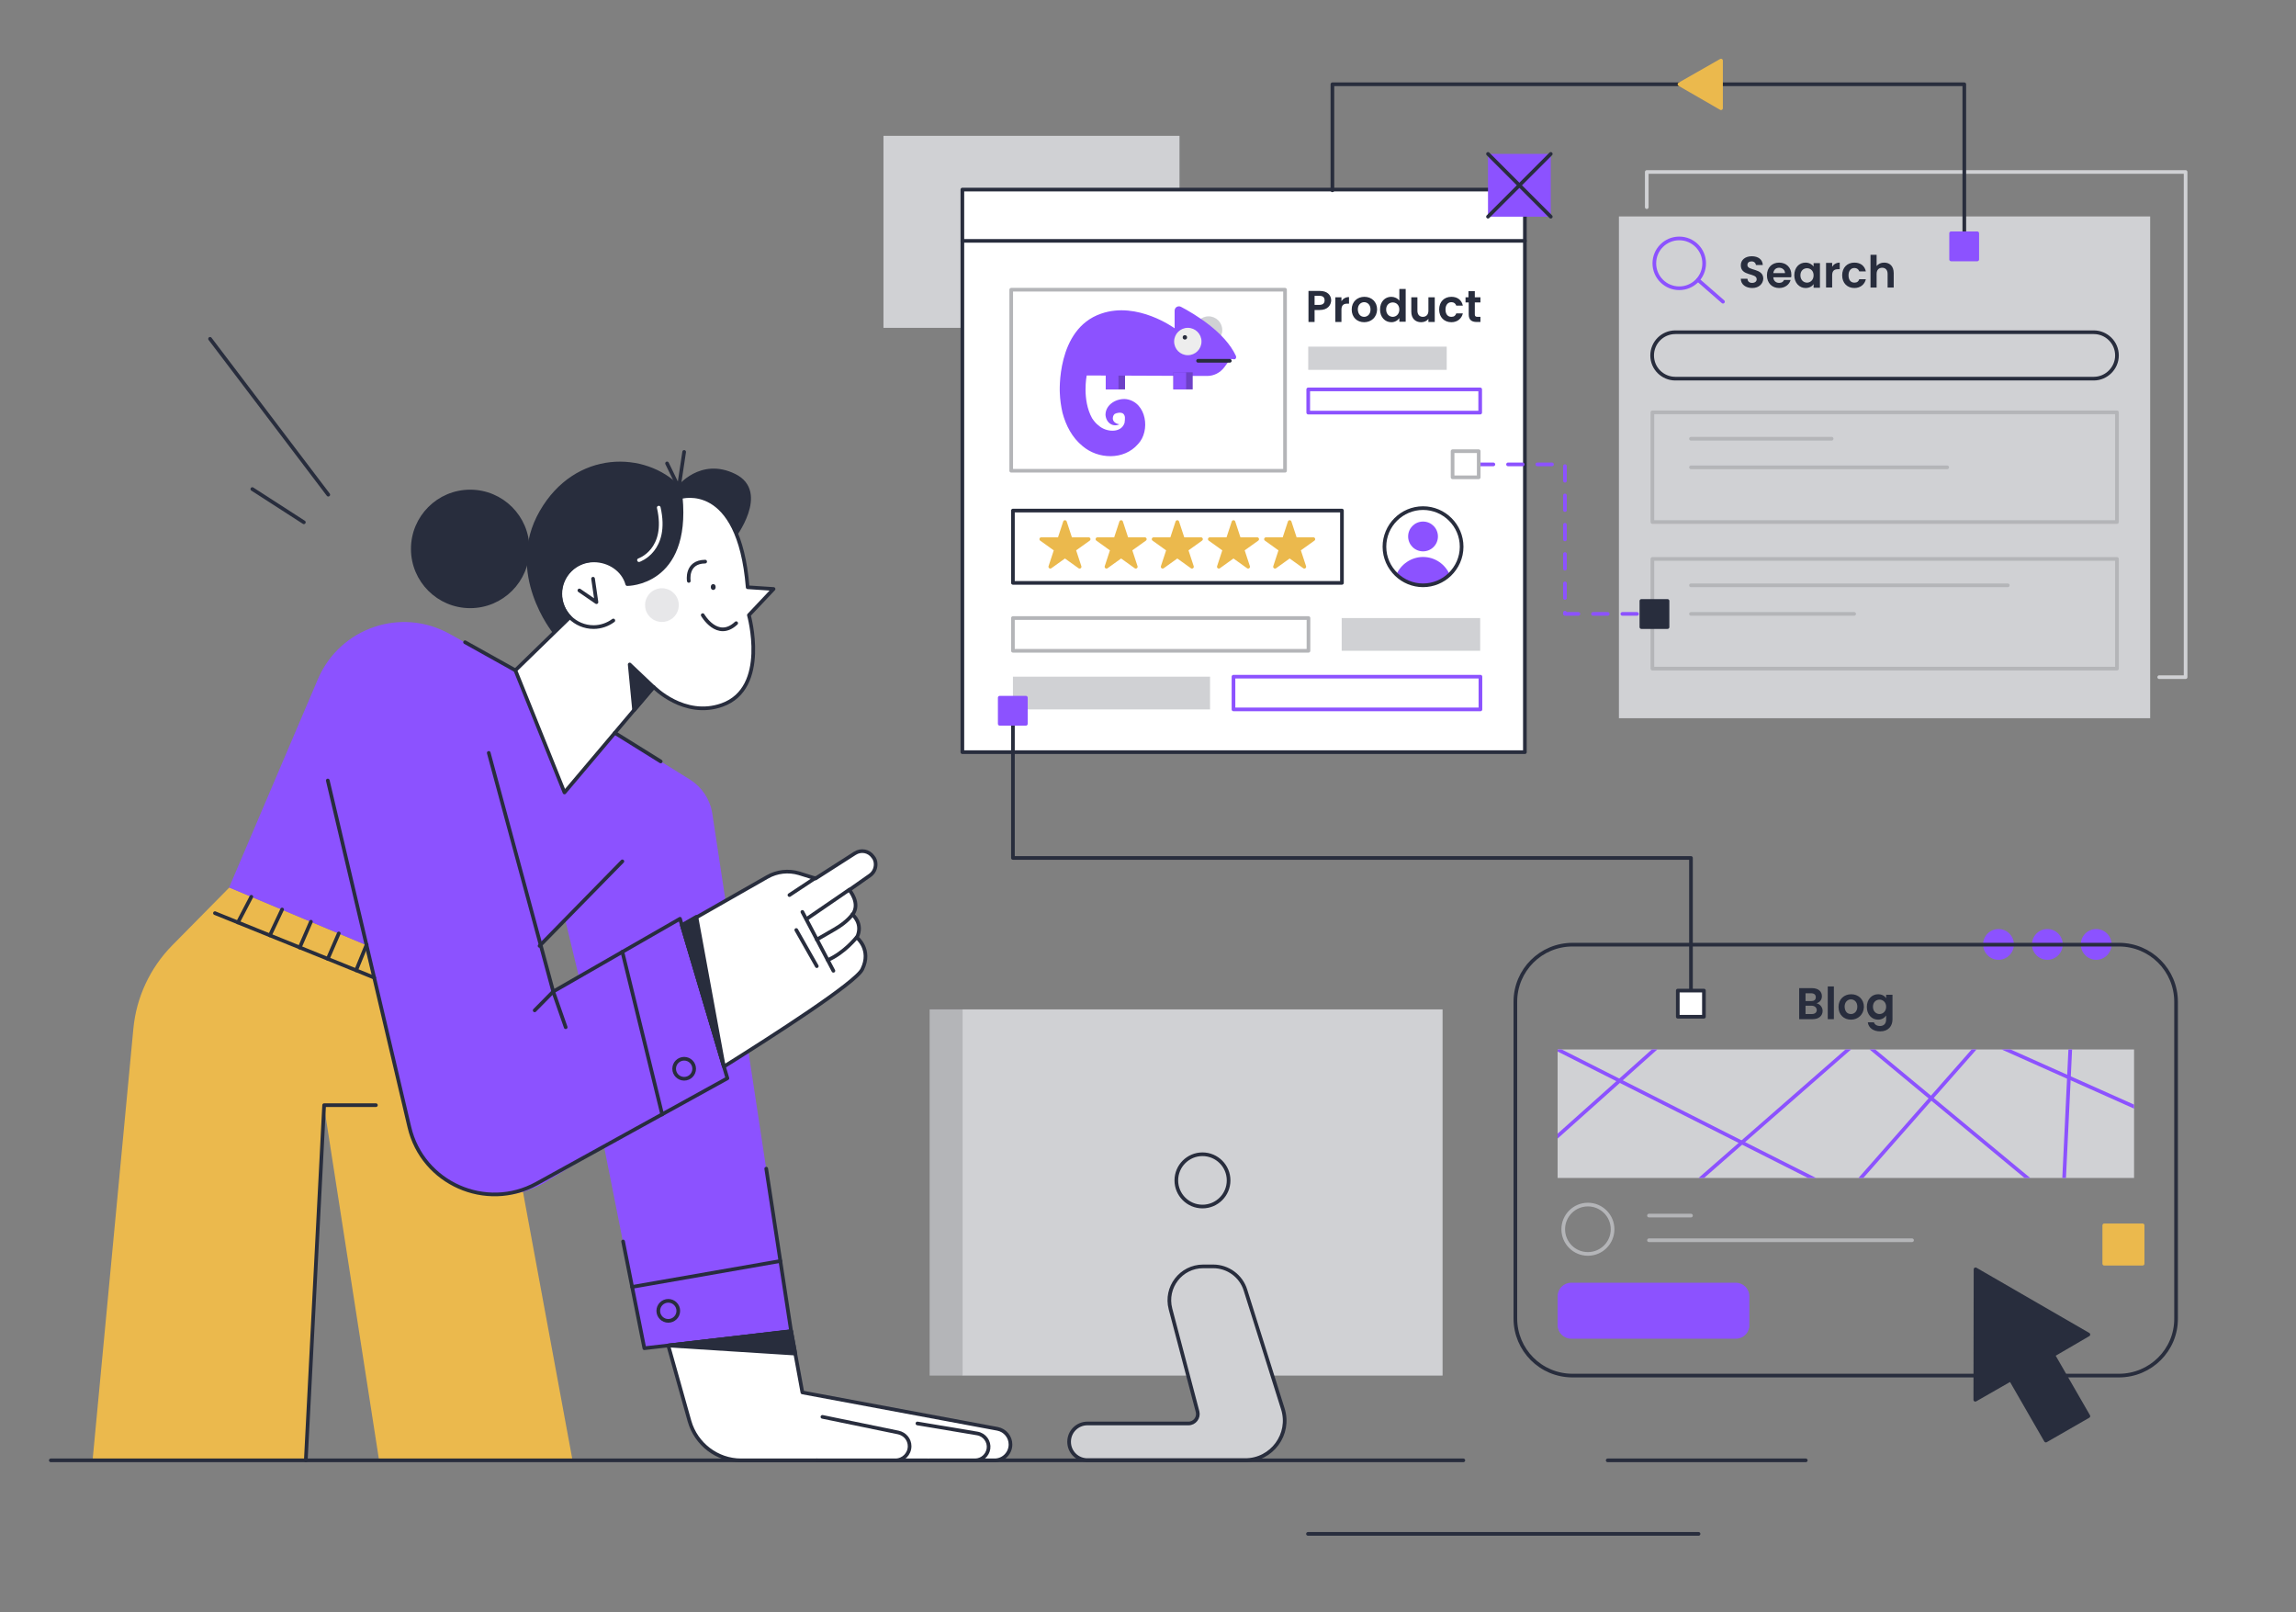<?xml version="1.0" encoding="utf-8"?>
<!-- Generator: Adobe Illustrator 26.0.2, SVG Export Plug-In . SVG Version: 6.00 Build 0)  -->
<svg version="1.1" id="Layer_1" xmlns="http://www.w3.org/2000/svg" xmlns:xlink="http://www.w3.org/1999/xlink" x="0px" y="0px"
	 viewBox="0 0 940 660" style="enable-background:new 0 0 940 660;" xml:space="preserve">
<rect x="0" y="0" width="940" height="660" fill="#808080" stroke="none"/>
<style type="text/css">
	.st0{fill:#EBB94D;}
	.st1{fill:none;stroke:#282D3D;stroke-width:1.5;stroke-linecap:round;stroke-linejoin:round;stroke-miterlimit:10;}
	.st2{fill:#8C52FF;}
	.st3{fill:#282D3D;stroke:#282D3D;stroke-width:1.5;stroke-linecap:round;stroke-linejoin:round;stroke-miterlimit:10;}
	.st4{fill:#FFFFFF;stroke:#282D3D;stroke-width:1.5;stroke-linecap:round;stroke-linejoin:round;stroke-miterlimit:10;}
	.st5{fill:#282D3D;}
	.st6{opacity:0.5;fill:#D0D1D4;}
	.st7{fill:none;stroke:#FFFFFF;stroke-width:1.5;stroke-linecap:round;stroke-linejoin:round;stroke-miterlimit:10;}
	.st8{fill:#D0D1D4;}
	.st9{fill:none;stroke:#D0D1D4;stroke-width:1.5;stroke-linecap:round;stroke-linejoin:round;stroke-miterlimit:10;}
	.st10{fill:none;stroke:#B4B5B8;stroke-width:1.5;stroke-linecap:round;stroke-linejoin:round;stroke-miterlimit:10;}
	.st11{clip-path:url(#SVGID_00000059305401650680802040000015455945930106035386_);}
	.st12{fill:none;stroke:#8C52FF;stroke-width:1.5;stroke-linecap:round;stroke-linejoin:round;stroke-miterlimit:10;}
	.st13{fill:#EBB94D;stroke:#EBB94D;stroke-width:1.5;stroke-linecap:round;stroke-linejoin:round;stroke-miterlimit:10;}
	
		.st14{fill:none;stroke:#8C52FF;stroke-width:1.5;stroke-linecap:round;stroke-linejoin:round;stroke-miterlimit:10;stroke-dasharray:6;}
	.st15{fill:#8C52FF;stroke:#8C52FF;stroke-width:1.5;stroke-linecap:round;stroke-linejoin:round;stroke-miterlimit:10;}
	.st16{fill:#B4B5B8;}
	.st17{fill:#D0D1D4;stroke:#282D3D;stroke-width:1.5;stroke-linecap:round;stroke-linejoin:round;stroke-miterlimit:10;}
	.st18{fill:#6D40C7;}
	.st19{fill:#EDEDED;}
	.st20{fill:#FFFFFF;stroke:#B4B5B8;stroke-width:1.5;stroke-linecap:round;stroke-linejoin:round;stroke-miterlimit:10;}
</style>
<g>
	<path class="st0" d="M93.9,363.3l-23.5,23.8c-9,9.2-14.6,21.2-15.8,34L37.9,597.8h87.2l7.5-145.4l22.6,145.4h79.2l-37.1-201
		l-48-10.2L93.9,363.3z"/>
	<line class="st1" x1="86" y1="138.7" x2="134.4" y2="202.5"/>
	<line class="st1" x1="103.3" y1="200.2" x2="124.4" y2="213.8"/>
	<path class="st2" d="M291.6,332.9c-0.9-5.7-4.2-10.6-9-13.7L251.7,300l-20.6,24.5l-20.1-50l-26.9-15c-19.9-11.1-44.9-2.5-53.9,18.4
		l-36.4,85.4l55.5,23.3l18.1,73.9c6,24.5,33.8,36.3,55.6,23.6l24.3-14.8l16.4,82.6l60.1-6.9L291.6,332.9z M226.5,405.9l-5.6-18.7
		l10.4-11.1l5.7,23.7L226.5,405.9z"/>
	<line class="st1" x1="20.8" y1="597.8" x2="599.1" y2="597.8"/>
	<polyline class="st1" points="125.2,597.8 132.7,452.4 153.9,452.4 	"/>
	<path class="st1" d="M200.1,308.2l26.4,97.7l51.9-29.8l19.4,65.3l-78.1,43.1c-20.7,11.4-46.7-0.1-52.1-23.1l-33.4-141.9"/>
	<polyline class="st1" points="218.9,413.6 226.5,405.9 231.6,420.5 	"/>
	<line class="st1" x1="220.9" y1="387.2" x2="254.8" y2="352.6"/>
	<line class="st1" x1="254.8" y1="389.6" x2="271.1" y2="456.2"/>
	<circle class="st1" cx="280.1" cy="437.5" r="4.1"/>
	<circle class="st1" cx="273.6" cy="536.6" r="4.1"/>
	<polyline class="st1" points="255.1,508.2 263.8,551.9 323.9,545 313.7,478.4 	"/>
	<line class="st1" x1="258.8" y1="526.8" x2="319.5" y2="516.2"/>
	<line class="st1" x1="88" y1="373.8" x2="153.2" y2="400.2"/>
	<line class="st1" x1="97.4" y1="377.6" x2="102.9" y2="367.1"/>
	<line class="st1" x1="110.5" y1="382.9" x2="115.5" y2="372.3"/>
	<line class="st1" x1="122.7" y1="387.9" x2="127.3" y2="377.3"/>
	<line class="st1" x1="134.2" y1="392.5" x2="138.7" y2="382.1"/>
	<line class="st1" x1="145.8" y1="397.2" x2="150.1" y2="386.7"/>
	<path class="st3" d="M277.9,199.6c0,0,9-11.7,22.8-4.9c13.8,6.8-0.5,25.4-0.5,25.4l-61.6,48.8L227,258.7c0,0-19.7-24.2-5.4-49.1
		S264.2,185.4,277.9,199.6z"/>
	<path class="st4" d="M316.7,241.1l-10.6-0.7c-3.6-44.2-27.4-36.9-27.4-36.9c3.4,35.8-21.9,35.6-21.9,35.6l0,0
		c-1.6-5.8-7.4-9.7-13.7-9.7c-7.5,0-13.7,6.1-13.7,13.7c0,3.7,1.5,7.1,3.9,9.6l0,0L211,274.4l20.1,50l36.5-43.2
		c0,0,12.5,12.9,28,7.4c19.4-6.9,11-36.8,11-36.8L316.7,241.1z"/>
	<path class="st1" d="M251.1,254c-2.3,1.7-5.1,2.7-8.1,2.7c-7.5,0-13.7-6.1-13.7-13.7c0-7.5,6.1-13.7,13.7-13.7"/>
	<polygon class="st3" points="267.6,281.3 257.8,272 259.6,290.7 	"/>
	<polyline class="st1" points="242.8,236.9 244.2,246.5 237.2,241.7 	"/>
	<path class="st1" d="M282,237.8c0,0-1.3-7.8,6.7-7.9"/>
	<path class="st1" d="M287.7,251.8c0,0,6,10.5,13.7,3.3"/>
	<ellipse class="st5" cx="292" cy="240.3" rx="1" ry="1.2"/>
	<circle class="st6" cx="271" cy="247.7" r="6.9"/>
	<polyline class="st1" points="273.1,189.7 277.9,199.6 280.1,185 	"/>
	<circle class="st3" cx="192.5" cy="224.7" r="23.5"/>
	<path class="st7" d="M261.6,229.3c0,0,12.1-4,8.1-21.5"/>
	<line class="st1" x1="190.4" y1="262.9" x2="211" y2="274.4"/>
	<line class="st1" x1="251.7" y1="300" x2="270.5" y2="311.7"/>
	<path class="st4" d="M273.6,550.8l8.7,31c2.7,9.4,11.3,16,21.1,16h103.8c3.6,0,6.5-2.9,6.5-6.5l0,0c0-3.1-2.2-5.8-5.3-6.4
		l-79.9-14.9l-4.6-25.1L273.6,550.8z"/>
	<path class="st4" d="M336.7,580l31.1,6.4c2.7,0.6,4.6,2.9,4.6,5.6l0,0c0,3.2-2.6,5.8-5.8,5.8h-32.2"/>
	<path class="st4" d="M375.6,582.7l24.5,4.1c3,0.5,5,3.3,4.6,6.2l0,0c-0.4,2.7-2.7,4.8-5.5,4.8h-18.9"/>
	<polygon class="st3" points="273.6,550.8 325.6,554.1 323.9,545 	"/>
	<path class="st4" d="M358.5,353.8c0,1.8-0.8,3.5-2.4,4.6l-8.4,5.9c0,0,4.8,5.5,1.3,10.1c0,0,4.6,3.6,1.8,9.4c0,0,6.2,4.9,2.2,13
		c-2.7,5.5-36,26.9-56.6,39.8l-17.2-57.7l34.9-19.9c4-2.3,8.7-2.8,13.1-1.5l6.7,2.1l16.1-10.3c2.5-1.6,5.7-1,7.4,1.4
		C358.1,351.5,358.5,352.6,358.5,353.8z"/>
	<line class="st4" x1="323.2" y1="366.4" x2="333.8" y2="359.4"/>
	<line class="st4" x1="330.2" y1="376.2" x2="347.7" y2="364.2"/>
	<path class="st4" d="M349,374.3c0,0-1.9,3-7.3,6.1c-5.3,3.1-7.3,4.2-7.3,4.2"/>
	<path class="st4" d="M350.7,383.7c0,0-4.9,6.3-11.8,9.3"/>
	<line class="st4" x1="328.5" y1="373.3" x2="341.2" y2="397.4"/>
	<line class="st4" x1="326" y1="380.7" x2="334.4" y2="395.5"/>
	<polygon class="st3" points="296.3,436.4 285.1,375.3 279.2,378.7 	"/>
	<rect x="361.7" y="55.6" class="st8" width="121.2" height="78.6"/>
	<rect x="394" y="77.6" class="st4" width="230.3" height="230.3"/>
	<line class="st1" x1="658.2" y1="597.8" x2="739.3" y2="597.8"/>
	<line class="st1" x1="535.5" y1="627.9" x2="695.4" y2="627.9"/>
	<circle class="st2" cx="818.2" cy="386.6" r="6.3"/>
	<circle class="st2" cx="838.2" cy="386.6" r="6.3"/>
	<circle class="st2" cx="858.2" cy="386.6" r="6.3"/>
	<path class="st1" d="M867.5,563.1H643.8c-13,0-23.4-10.5-23.4-23.4V410.1c0-13,10.5-23.4,23.4-23.4h223.7c13,0,23.4,10.5,23.4,23.4
		v129.6C891,552.6,880.5,563.1,867.5,563.1z"/>
	<rect x="662.8" y="88.6" class="st8" width="217.5" height="205.4"/>
	<polyline class="st9" points="674.2,84.8 674.2,70.4 894.8,70.4 894.8,277.2 884,277.2 	"/>
	<line class="st4" x1="394" y1="98.6" x2="624.3" y2="98.6"/>
	<rect x="609.2" y="63" class="st2" width="25.7" height="25.7"/>
	<line class="st4" x1="609.2" y1="63" x2="634.9" y2="88.7"/>
	<line class="st4" x1="609.2" y1="88.7" x2="634.9" y2="63"/>
	<path class="st1" d="M857.2,155H685.9c-5.2,0-9.5-4.2-9.5-9.5v0c0-5.2,4.2-9.5,9.5-9.5h171.3c5.2,0,9.5,4.2,9.5,9.5v0
		C866.7,150.7,862.4,155,857.2,155z"/>
	<rect x="676.5" y="168.8" class="st10" width="190.2" height="44.9"/>
	<rect x="676.5" y="228.8" class="st10" width="190.2" height="44.9"/>
	<rect x="637.7" y="429.6" class="st8" width="236" height="52.6"/>
	<g>
		<defs>
			<rect id="SVGID_1_" x="637.7" y="429.6" width="236" height="52.6"/>
		</defs>
		<clipPath id="SVGID_00000009559499620280832760000005827823976605228959_">
			<use xlink:href="#SVGID_1_"  style="overflow:visible;"/>
		</clipPath>
		<g style="clip-path:url(#SVGID_00000009559499620280832760000005827823976605228959_);">
			<line class="st12" x1="635.2" y1="467.3" x2="682.1" y2="425.4"/>
			<polyline class="st12" points="637.7,429.6 755.7,489.2 811.9,425.4 880.2,455.9 			"/>
			<polyline class="st12" points="692.3,485.9 761.5,425.4 844.5,494.2 848,420.8 			"/>
		</g>
	</g>
	<line class="st10" x1="692.3" y1="179.6" x2="749.9" y2="179.6"/>
	<line class="st10" x1="692.3" y1="191.3" x2="797.2" y2="191.3"/>
	<line class="st10" x1="692.3" y1="239.6" x2="822" y2="239.6"/>
	<line class="st10" x1="692.3" y1="251.3" x2="759.1" y2="251.3"/>
	<circle class="st12" cx="687.5" cy="107.8" r="10.2"/>
	<line class="st12" x1="695.2" y1="114.6" x2="705.4" y2="123.5"/>
	<path class="st2" d="M710.7,548h-67.5c-3,0-5.5-2.5-5.5-5.5v-11.9c0-3,2.5-5.5,5.5-5.5h67.5c3,0,5.5,2.5,5.5,5.5v11.9
		C716.2,545.6,713.7,548,710.7,548z"/>
	<polygon class="st3" points="855,546.3 808.8,519.6 808.7,573 823.2,564.7 837.6,589.7 855,579.7 840.6,554.7 	"/>
	<circle class="st10" cx="650.1" cy="503.2" r="10.1"/>
	<line class="st10" x1="675.1" y1="497.6" x2="692.3" y2="497.6"/>
	<line class="st10" x1="675.1" y1="507.7" x2="782.8" y2="507.7"/>
	<polyline class="st1" points="692.3,407.4 692.3,351.2 414.7,351.2 414.7,290.9 	"/>
	<rect x="861.5" y="501.6" class="st13" width="15.7" height="15.7"/>
	<rect x="686.9" y="405.5" class="st4" width="10.7" height="10.7"/>
	<polyline class="st1" points="545.5,77.9 545.5,34.5 804.2,34.5 804.2,100.8 	"/>
	<polyline class="st14" points="605.4,190.1 640.7,190.1 640.7,251.3 680.2,251.3 	"/>
	<rect x="672" y="246" class="st3" width="10.7" height="10.7"/>
	<rect x="798.8" y="95.5" class="st15" width="10.7" height="10.7"/>
	<rect x="414.7" y="277" class="st8" width="80.7" height="13.4"/>
	<rect x="505" y="277" class="st12" width="101.1" height="13.4"/>
	<rect x="414.7" y="253" class="st10" width="121" height="13.4"/>
	<rect x="549.3" y="253" class="st8" width="56.7" height="13.4"/>
	<rect x="409.3" y="285.6" class="st15" width="10.7" height="10.7"/>
	<rect x="394" y="413.2" class="st8" width="196.6" height="149.9"/>
	<rect x="380.6" y="413.2" class="st16" width="13.5" height="149.9"/>
	<circle class="st1" cx="492.3" cy="483.2" r="10.7"/>
	<path class="st17" d="M437.7,590.2L437.7,590.2c0-4.2,3.4-7.5,7.5-7.5h41.4c2.5,0,4.3-2.4,3.7-4.8l-11.1-42.1
		c-2.3-8.8,4.3-17.4,13.4-17.4h4.1c6,0,11.4,3.9,13.2,9.7l15.3,48.6c3.3,10.4-4.5,21-15.4,21h-64.4
		C441.1,597.8,437.7,594.4,437.7,590.2z"/>
	<polygon class="st13" points="687.6,34.5 704.6,44.3 704.6,24.8 	"/>
	<rect x="414" y="118.6" class="st10" width="112.1" height="74.1"/>
	<rect x="414.7" y="209" class="st1" width="134.7" height="29.6"/>
	<circle class="st2" cx="582.6" cy="219.6" r="6.1"/>
	<path class="st2" d="M593.5,235.2c-2.8,2.7-6.7,4.4-10.9,4.4s-8.1-1.7-10.9-4.4c1.8-4.2,6.1-7.2,10.9-7.2
		C587.5,228,591.7,231,593.5,235.2z"/>
	<path class="st1" d="M598.4,223.8c0,4.5-1.9,8.5-4.9,11.4c-2.8,2.7-6.7,4.4-10.9,4.4s-8.1-1.7-10.9-4.4c-3-2.9-4.9-6.9-4.9-11.4
		c0-8.7,7.1-15.8,15.8-15.8S598.4,215.1,598.4,223.8z"/>
	<rect x="535.6" y="141.9" class="st8" width="56.7" height="9.5"/>
	<rect x="535.6" y="159.4" class="st12" width="70.4" height="9.5"/>
	<g>
		<path class="st5" d="M717.4,117.9c-2.6,0-4.7-1.4-4.7-3.8h2.7c0.1,1,0.7,1.7,1.9,1.7c1.2,0,1.9-0.6,1.9-1.5c0-2.7-6.5-1.1-6.5-5.7
			c0-2.3,1.9-3.7,4.5-3.7c2.6,0,4.4,1.3,4.5,3.6h-2.8c-0.1-0.8-0.7-1.5-1.8-1.5c-1,0-1.7,0.5-1.7,1.5c0,2.5,6.5,1.1,6.5,5.6
			C721.8,116.1,720.2,117.9,717.4,117.9z"/>
		<path class="st5" d="M728.4,117.9c-2.9,0-5-2-5-5.2c0-3.2,2.1-5.2,5-5.2c2.9,0,5,2,5,5c0,0.3,0,0.7-0.1,1H726
			c0.1,1.5,1.1,2.3,2.4,2.3c1.1,0,1.7-0.5,2-1.2h2.7C732.6,116.4,730.9,117.9,728.4,117.9z M726,111.8h4.8c0-1.3-1.1-2.2-2.4-2.2
			C727.1,109.6,726.2,110.4,726,111.8z"/>
		<path class="st5" d="M739.2,107.5c1.6,0,2.7,0.8,3.3,1.6v-1.4h2.6v10.1h-2.6v-1.5c-0.6,0.9-1.7,1.6-3.3,1.6
			c-2.5,0-4.6-2.1-4.6-5.2C734.6,109.5,736.6,107.5,739.2,107.5z M739.8,109.8c-1.4,0-2.7,1-2.7,2.9c0,1.9,1.3,3,2.7,3
			c1.4,0,2.7-1.1,2.7-3S741.2,109.8,739.8,109.8z"/>
		<path class="st5" d="M750.1,117.7h-2.5v-10.1h2.5v1.6c0.6-1,1.7-1.7,3.1-1.7v2.7h-0.7c-1.5,0-2.4,0.6-2.4,2.5V117.7z"/>
		<path class="st5" d="M759.2,107.5c2.5,0,4.2,1.3,4.7,3.6h-2.7c-0.3-0.9-1-1.4-2-1.4c-1.4,0-2.4,1.1-2.4,3s0.9,3,2.4,3
			c1.1,0,1.7-0.5,2-1.4h2.7c-0.5,2.1-2.2,3.6-4.7,3.6c-2.9,0-5-2-5-5.2S756.3,107.5,759.2,107.5z"/>
		<path class="st5" d="M765.8,104.3h2.5v4.6c0.7-0.9,1.8-1.4,3.1-1.4c2.3,0,3.9,1.5,3.9,4.3v5.9h-2.5v-5.6c0-1.6-0.9-2.5-2.2-2.5
			c-1.4,0-2.3,0.9-2.3,2.5v5.6h-2.5V104.3z"/>
	</g>
	<g>
		<path class="st5" d="M742.1,417.2h-5.5v-12.7h5.2c2.7,0,4.1,1.4,4.1,3.3c0,1.5-0.9,2.5-2.2,2.9c1.4,0.3,2.5,1.6,2.5,3.1
			C746.2,415.8,744.7,417.2,742.1,417.2z M741.5,406.6h-2.3v3.2h2.3c1.2,0,1.9-0.5,1.9-1.6C743.4,407.2,742.7,406.6,741.5,406.6z
			 M741.7,411.7h-2.5v3.4h2.6c1.2,0,2-0.6,2-1.7C743.7,412.4,742.9,411.7,741.7,411.7z"/>
		<path class="st5" d="M748.3,403.8h2.5v13.4h-2.5V403.8z"/>
		<path class="st5" d="M757.8,417.4c-2.9,0-5.1-2-5.1-5.2c0-3.2,2.3-5.2,5.2-5.2s5.2,2,5.2,5.2C763,415.3,760.7,417.4,757.8,417.4z
			 M757.8,415.1c1.3,0,2.6-1,2.6-3c0-2-1.3-3-2.6-3s-2.6,1-2.6,3C755.3,414.2,756.4,415.1,757.8,415.1z"/>
		<path class="st5" d="M768.9,407c1.6,0,2.7,0.7,3.3,1.6v-1.4h2.6v10.1c0,2.7-1.7,4.9-5,4.9c-2.8,0-4.8-1.4-5.1-3.7h2.5
			c0.3,0.9,1.2,1.5,2.5,1.5c1.4,0,2.5-0.8,2.5-2.7v-1.6c-0.6,0.9-1.7,1.7-3.3,1.7c-2.6,0-4.6-2.1-4.6-5.2S766.3,407,768.9,407z
			 M769.5,409.2c-1.4,0-2.7,1-2.7,2.9s1.3,3,2.7,3c1.4,0,2.7-1.1,2.7-3C772.2,410.3,770.9,409.2,769.5,409.2z"/>
	</g>
	<g>
		<path class="st5" d="M540.3,126.9h-2.1v4.9h-2.5v-12.7h4.7c3,0,4.6,1.7,4.6,3.9C544.9,124.9,543.6,126.9,540.3,126.9z
			 M540.2,124.8c1.4,0,2.1-0.7,2.1-1.8c0-1.2-0.6-1.9-2.1-1.9h-2v3.7H540.2z"/>
		<path class="st5" d="M549.2,131.8h-2.5v-10.1h2.5v1.6c0.6-1,1.7-1.7,3.1-1.7v2.7h-0.7c-1.5,0-2.4,0.6-2.4,2.5V131.8z"/>
		<path class="st5" d="M558.5,131.9c-2.9,0-5.1-2-5.1-5.2c0-3.2,2.3-5.2,5.2-5.2s5.2,2,5.2,5.2C563.7,129.9,561.4,131.9,558.5,131.9
			z M558.5,129.7c1.3,0,2.6-1,2.6-3c0-2-1.3-3-2.6-3s-2.6,1-2.6,3C556,128.7,557.1,129.7,558.5,129.7z"/>
		<path class="st5" d="M569.6,121.5c1.3,0,2.6,0.6,3.3,1.6v-4.8h2.6v13.4h-2.6v-1.5c-0.6,0.9-1.7,1.7-3.3,1.7
			c-2.6,0-4.6-2.1-4.6-5.2C565,123.5,567,121.5,569.6,121.5z M570.2,123.8c-1.4,0-2.7,1-2.7,2.9c0,1.9,1.3,3,2.7,3
			c1.4,0,2.7-1.1,2.7-3S571.6,123.8,570.2,123.8z"/>
		<path class="st5" d="M587.4,131.8h-2.6v-1.3c-0.6,0.9-1.7,1.4-3,1.4c-2.3,0-4-1.5-4-4.3v-5.9h2.5v5.5c0,1.6,0.9,2.5,2.2,2.5
			c1.4,0,2.3-0.9,2.3-2.5v-5.5h2.6V131.8z"/>
		<path class="st5" d="M594.2,121.5c2.5,0,4.2,1.3,4.7,3.6h-2.7c-0.3-0.9-1-1.4-2-1.4c-1.4,0-2.4,1.1-2.4,3s0.9,3,2.4,3
			c1.1,0,1.7-0.5,2-1.4h2.7c-0.5,2.1-2.2,3.6-4.7,3.6c-2.9,0-5-2-5-5.2S591.3,121.5,594.2,121.5z"/>
		<path class="st5" d="M601.2,123.8h-1.2v-2.1h1.2v-2.5h2.6v2.5h2.3v2.1h-2.3v4.9c0,0.7,0.3,1,1.1,1h1.2v2.1h-1.6
			c-1.9,0-3.2-0.8-3.2-3.1V123.8z"/>
	</g>
	<polygon class="st13" points="482,213.7 484.3,220.7 491.7,220.7 485.7,225 488,232 482,227.7 476,232 478.3,225 472.3,220.7 
		479.7,220.7 	"/>
	<polygon class="st13" points="436,213.7 433.7,220.7 426.3,220.7 432.3,225 430,232 436,227.7 442,232 439.7,225 445.7,220.7 
		438.3,220.7 	"/>
	<polygon class="st13" points="459,213.7 461.3,220.7 468.7,220.7 462.7,225 465,232 459,227.7 453,232 455.3,225 449.3,220.7 
		456.7,220.7 	"/>
	<polygon class="st13" points="528,213.7 530.3,220.7 537.7,220.7 531.7,225 534,232 528,227.7 522,232 524.3,225 518.3,220.7 
		525.7,220.7 	"/>
	<polygon class="st13" points="505,213.7 502.7,220.7 495.3,220.7 501.3,225 499,232 505,227.7 511,232 508.7,225 514.7,220.7 
		507.3,220.7 	"/>
	<g>
		<circle class="st8" cx="494.8" cy="135.1" r="5.6"/>
		<rect x="452.7" y="152.4" class="st18" width="7.9" height="7"/>
		<path class="st2" d="M506,145.7c-4.5-9.8-17-17.2-22.5-20.1c-1.2-0.6-2.6,0.2-2.6,1.6v7.2c0,0-15.2-11.2-30.1-6
			c-18.5,6.3-16.9,32.5-16.9,32.5s0,0,0,0c0.1,2.7,0.5,5.5,1.1,8.1c1.4,5.2,3.9,10.1,8.2,13.6c6.3,5.4,16.9,5.9,22.7-0.8
			c5.2-5.4,3.5-17.1-4.7-18.4c-3.9-0.5-8.6,2.1-8.6,6.4c0.2,3.1,2.8,5.2,5.7,3.9c-1.8-0.3-3.1-1.4-2.6-3.2c0.1-0.4,0.3-0.7,0.6-1
			c1-0.6,2.6-0.8,3.5-0.2c1,0.9,0.8,2,0.6,3.8c-1.4,4.4-7.7,3.8-10.6,1.1c-1-0.7-1.9-1.8-2.7-3c0,0,0,0,0,0
			c-4.2-7.6-2.2-17.5-2.2-17.5l49.3,0.2c2.8,0,5.3-1.3,7-3.5l2.5-3.4h1.1C505.8,147.4,506.3,146.5,506,145.7z"/>
		<rect x="452.7" y="152.4" class="st2" width="5.2" height="7"/>
		<rect x="480.4" y="152.4" class="st18" width="7.9" height="7"/>
		<rect x="480.4" y="152.4" class="st2" width="5.2" height="7"/>
		<line class="st4" x1="490.5" y1="147.7" x2="503.5" y2="147.7"/>
		<circle class="st19" cx="486.3" cy="139.8" r="5.6"/>
		<circle class="st5" cx="485.1" cy="138.1" r="0.9"/>
	</g>
	<rect x="594.7" y="184.7" class="st20" width="10.7" height="10.7"/>
</g>
</svg>
